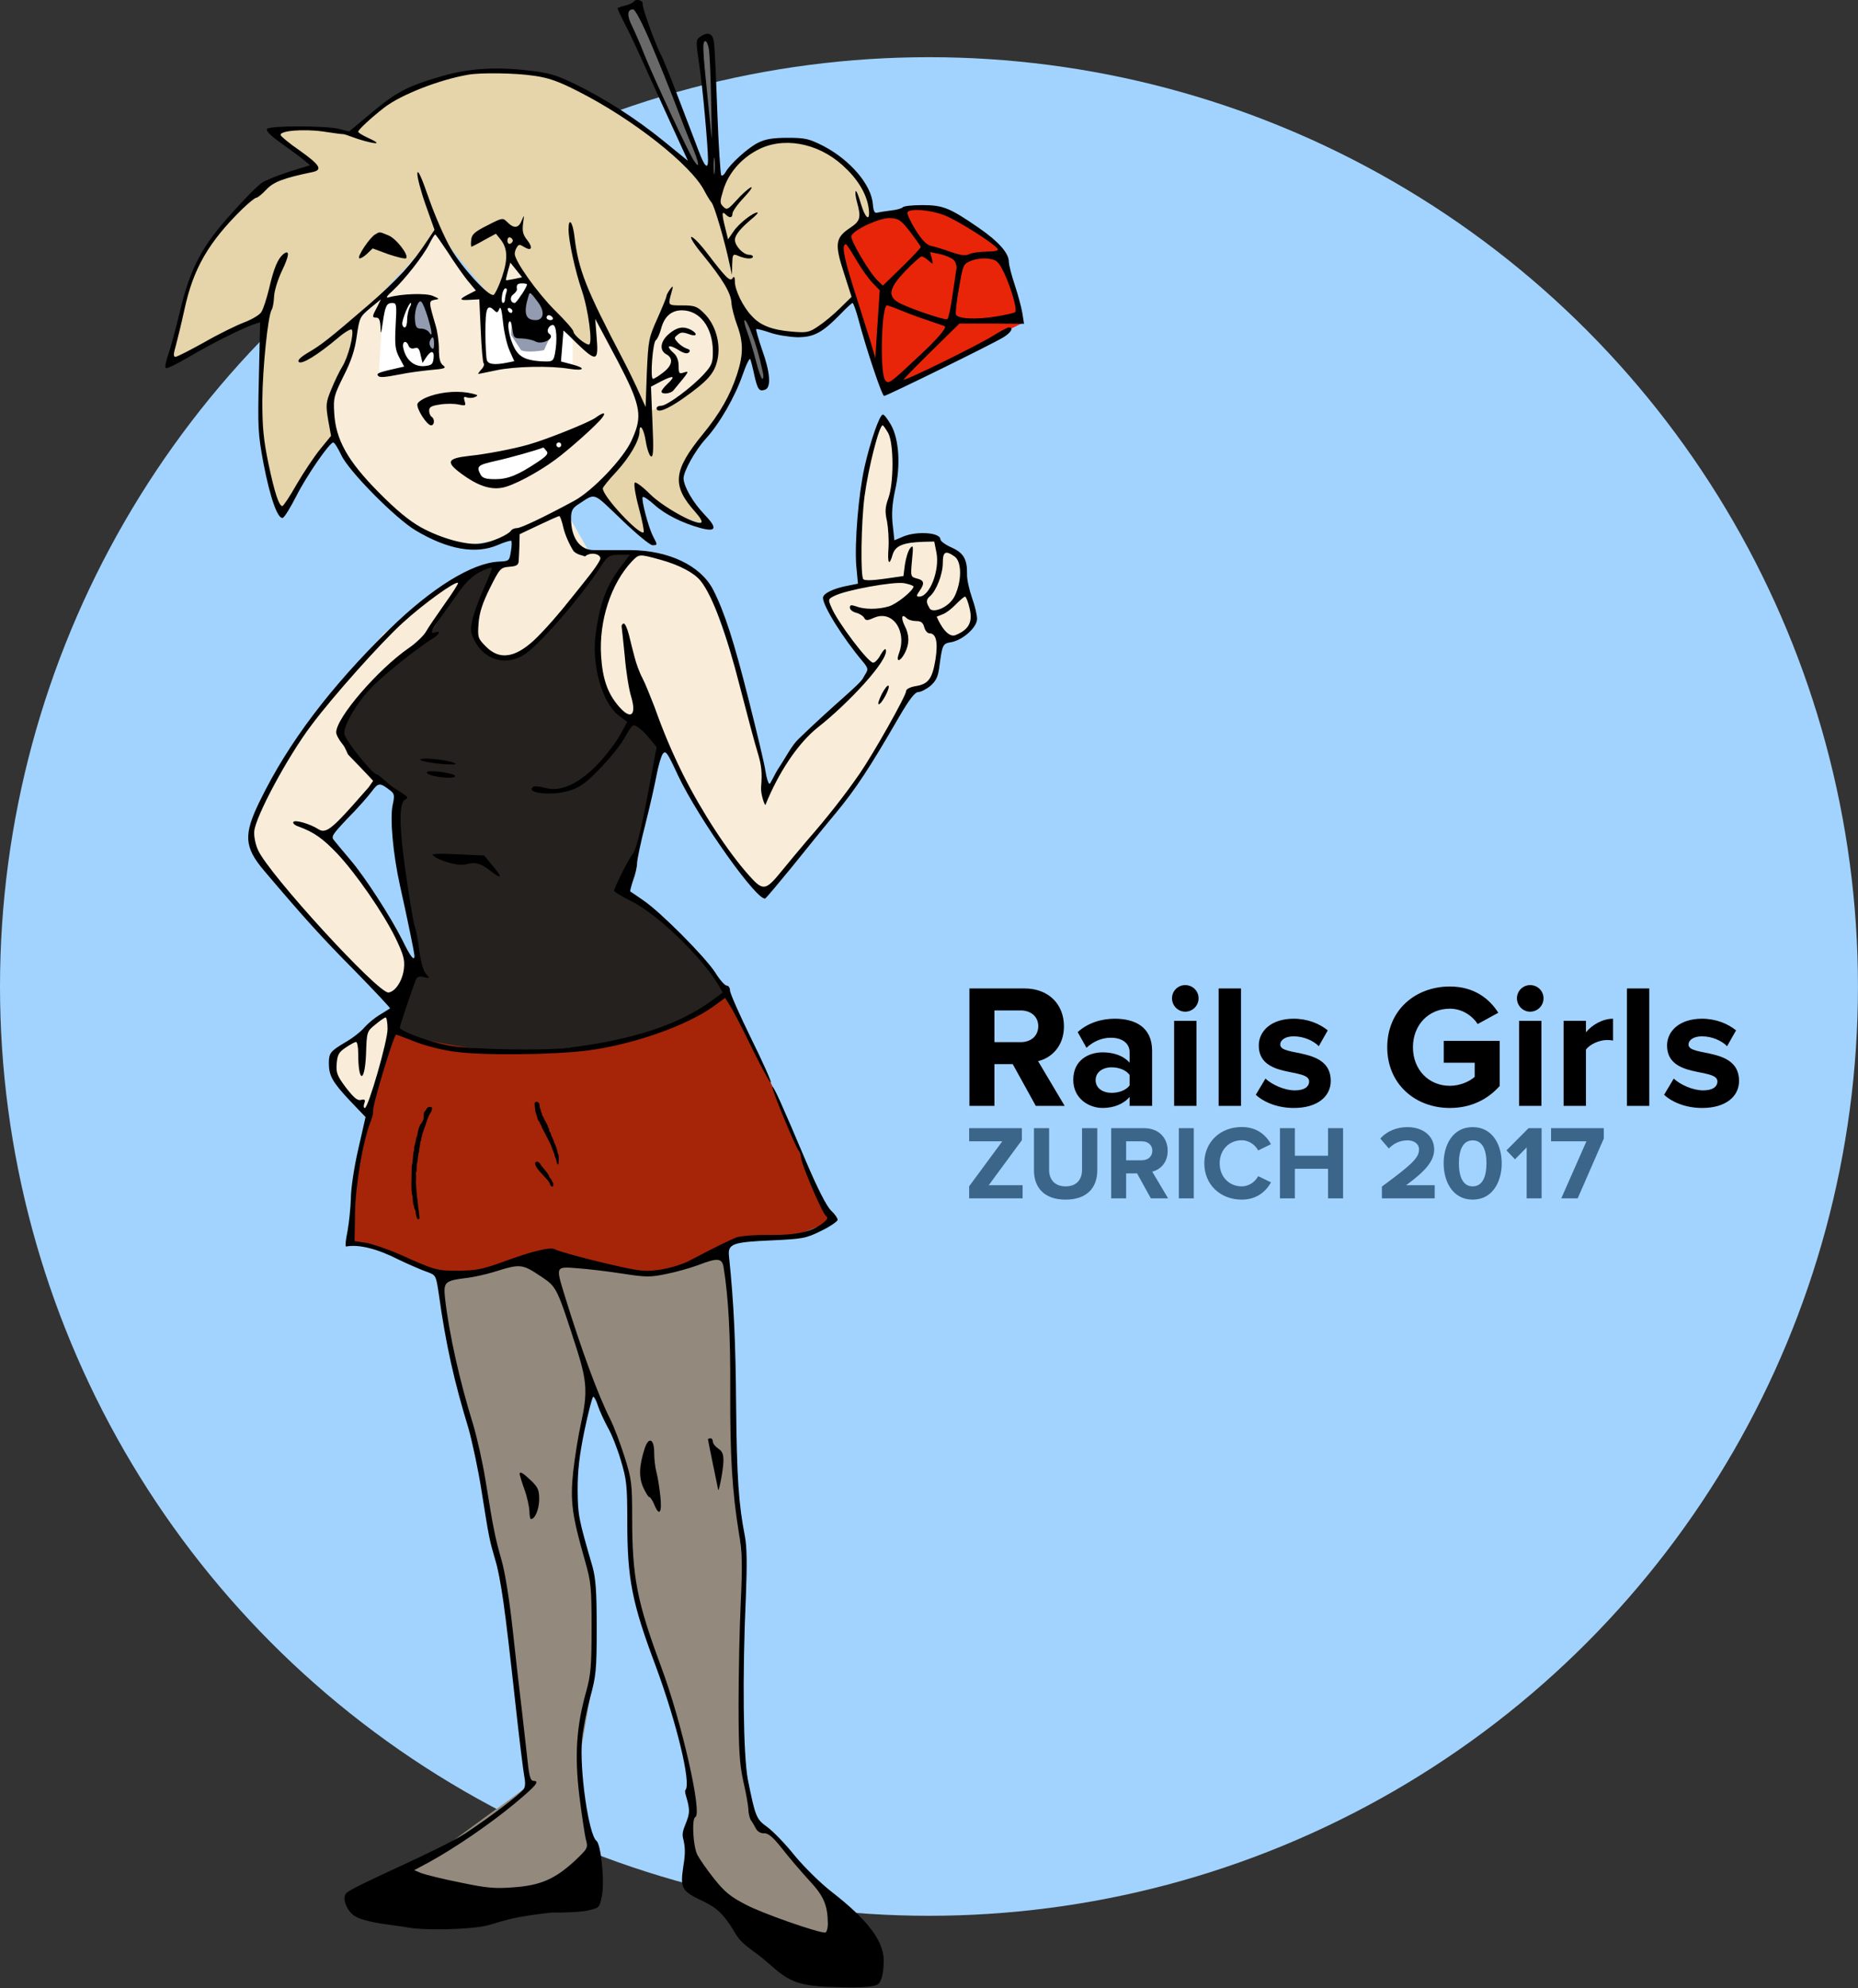 <?xml version="1.0" encoding="UTF-8" standalone="no"?><!DOCTYPE svg PUBLIC "-//W3C//DTD SVG 1.1//EN" "http://www.w3.org/Graphics/SVG/1.1/DTD/svg11.dtd"><svg width="100%" height="100%" viewBox="0 0 2007 2147" version="1.1" xmlns="http://www.w3.org/2000/svg" xmlns:xlink="http://www.w3.org/1999/xlink" xml:space="preserve" style="fill-rule:evenodd;clip-rule:evenodd;stroke-linejoin:round;stroke-miterlimit:1.414;"><rect x="0" y="0" width="2007" height="2147" fill="#333333" stroke="none"/><circle cx="1003.48" cy="1065.23" r="1003.48" style="fill:#a2d3ff;"/><g><g id="Layer9"><path d="M673.225,10.591l71.456,161.516l75.982,243.075l8.208,-7.453l-19.659,-67.645l-30.571,-142.529l-9.995,-155.002l-10.106,-2.469l10.833,144.972l-10.663,-8.668l-68.319,-168.489l-17.166,2.692Z" style="fill:#696969;"/></g><g id="Layer5"><path d="M358.345,474.573l-26.425,34.953l-27.433,44.419l-14.161,-30.717l-6.525,-46.974l-2.232,-61.095l1.196,-73.866l-97.342,50.317l14.502,-68.343l12.178,-35.281l16.171,-25.63l14.262,-19.493l36.605,-36.262l21.277,-13.399l38.709,-11.857l-46.027,-39.208l13.657,-2.782l33.469,-0.68l40.359,5.661l20.588,-20.763l33.227,-21.788l37.841,-15.464l29.484,-7.337l37.305,-2.181l39.542,2.819l35.943,11.128l63.81,36.024l51.312,39.56l40.578,40.038l27.605,-31.159l29.249,-21.351l29.142,-1.339l26.699,3.85l28.049,17.061l21.484,27.081l7.367,19.938l3.039,14.762l-21.292,87.858l-23.984,22.872l-20.74,13.212l-31.398,-0.289l-33.399,-12.229l-13.075,-16.976l5.481,36.744l-0.898,25.988l-19.977,47.091l-25.099,34.69l-17.081,24.444l-5.623,22.021l10.124,19.836l17.948,25.839l-32.19,-8.644l-32.989,-22.451l-7.818,-4.308l10.105,47.448l-12.401,-4.47l-42.128,-43.407l43.728,-67.179l4.713,-14.329l-15.232,-41.208l-27.295,-52.921l-16.049,-31.408l4.714,53.768l-21.666,-14.209l-67.762,-83.714l-16.28,47.295l-61.068,-73.919l-6.372,-2.306l-4.732,11.634l-78.846,84.726l-2.024,20.63l-15.051,38.769l-11.226,32.026l2.378,36.434Z" style="fill:#e6d5aa;"/></g><g id="Layer1"><path d="M384.886,346.908l-2.341,20.526l-7.77,24.934l-12.466,25.295l-5.871,18.126l3.21,21.604l5.865,21.181l14.979,24.054l21.302,25.037l29.463,27.987l45.406,27.061l23.535,6.378l48.277,-7.372l32.077,-16.483l41.749,-23.076l29.723,-21.738l32.732,-42.273l8.541,-27.496c1.051,-4.78 25.379,-12.743 29.656,-14.864c14.006,-6.946 44.074,-30.909 48.428,-42.58c3.736,-10.019 2.304,-37.509 -8.861,-46.301c-11.473,-9.036 -10.773,-12.192 -29.813,-12.192l-13.257,0l-15.362,32.718l-5.946,78.965l-36.039,-73.349l-21.25,-38.334l0.521,40.689l-9.782,-1.884l-20.923,-22.228l-57.403,-68.912l-3.232,-4.267l-13.337,47.159l-31.092,-27.071l-32.63,-48.043l-5.935,5.492l-56.282,66.17l-25.872,25.087Z" style="fill:#f9edda;"/><path d="M473.587,1362.14l17.269,113.283l33.962,147.445l28.489,157.396l7.909,84.493l10.491,62.708l-130.391,95.589c41.787,17.218 102.967,23.557 177.415,22.453l20.319,-49.985l-14.978,-85.625l16.807,-96.656l-0.693,-94.906l-18.604,-86.322c-2.178,-44.188 3.013,-87.987 18.017,-131.27l24.977,47.773l15.735,56.67l-1.04,50.141l7.913,73.973l36.656,106.189l20.01,80.772l1.533,51.773l4.083,42.693c24.251,41.877 74.947,71.474 149.299,90.087l2.159,-37.817c-22.021,-30.358 -48.578,-62.248 -85.112,-97.505c-20.595,-82.791 -19.762,-164.051 -11.55,-247.157l-6.532,-74.795c-3.652,-69.384 -2.574,-147.048 -6.737,-217.016c-1.571,-26.402 -7.964,-44.629 -9.699,-71.219l-307.707,6.835Z" style="fill:#f9edda;"/><path d="M473.587,1362.14l17.269,113.283l33.962,147.445l28.489,157.396l7.909,84.493l10.491,62.708l-130.391,95.589c41.787,17.218 102.967,23.557 177.415,22.453l20.319,-49.985l-14.978,-85.625l16.807,-96.656l-0.693,-94.906l-18.604,-86.322c-2.178,-44.188 3.013,-87.987 18.017,-131.27l24.977,47.773l15.735,56.67l-1.04,50.141l7.913,73.973l36.656,106.189l20.01,80.772l1.533,51.773l4.083,42.693c24.251,41.877 74.947,71.474 149.299,90.087l2.159,-37.817c-22.021,-30.358 -48.578,-62.248 -85.112,-97.505c-20.595,-82.791 -19.762,-164.051 -11.55,-247.157l-6.532,-74.795c-3.652,-69.384 -2.574,-147.048 -6.737,-217.016c-1.571,-26.402 -7.964,-44.629 -9.699,-71.219l-307.707,6.835Z" style="fill:#504941;fill-opacity:0.602;"/><path d="M557.406,577.662l-0.415,27.893l-69.553,23.703l-72.897,54.815l-86.133,102.292l-57.626,104.71c0.912,19.42 8.766,35.999 20.407,51.029c30.485,37.692 69.091,82.503 108.22,117.216l25.376,31.417l-63.616,45.062c-2.721,34.522 13.313,51.945 34.917,64.288l55.511,-152.18c-27.678,-49.319 -59.207,-97.425 -95.641,-143.987l51.403,-63.844l311.689,-42.152l36.677,76.853c17.985,31.123 39.285,60.986 66.663,88.536c69.822,-64.511 122.488,-138.928 164.49,-218.265l20.844,-11.647l10.45,-40.411l27.212,-12.251l6.437,-21.987l-17.9,-59.756l-33.31,-20.635l-38.346,10.73l0,-46.655l6.363,-32.075c-3.249,-49.261 2.638,-36.49 -15.549,-58.309c-20.854,59.182 -27.562,118.238 -24.232,177.206c-13.723,4.242 -26.704,9.423 -36.107,19.125c11.935,27.102 29.117,51.579 50.017,74.196c-22.255,28.303 -51.619,49.815 -74.341,75.345c-15.58,17.506 -28.378,42.718 -40.257,60.599c-12.529,-74.767 -37.03,-154.685 -65.679,-229.639c-26.709,-29.225 -71.236,-36.835 -125.767,-32.311l-26.449,-46.546l-52.858,27.635Z" style="fill:#f9edda;"/></g><g id="Layer7"><path d="M520.236,612.326l-24.223,19.83l-37.224,61.937c-38.298,21.01 -66.551,54.783 -91.245,93.079c9.19,22.804 31.25,45.495 63.911,71.074c-1.673,58.257 8.043,124.574 19.518,186.6l-24.128,67.757c20.238,9.318 43.231,16.539 72.741,18.799c49.345,6.88 99.129,3.794 149.13,-4.203c49.695,-7.98 94.926,-24.196 134.216,-51.379c-9.727,-24.21 -30.409,-49.098 -59.022,-74.475l-51.055,-42.114c18.562,-49.735 32.06,-100.174 39.51,-151.454c-7.605,-14.727 -20.961,-26.067 -40.067,-34.018c-16.755,-16.084 -25.529,-36.67 -25.383,-62.289c-1.31,-35.677 8.696,-67.467 25.94,-99.144l13.614,-13.33l-31.827,0l-70.958,88.558c-10.582,13.579 -25.255,20.661 -44.215,20.934c-14.081,-3.69 -22.197,-12.036 -25.07,-24.474c0.266,-25.983 9.218,-50.24 24.112,-73.316l-18.275,1.628Z" style="fill:#25211e;"/></g><g id="Layer8"><path d="M424.445,1113.89l-25.745,89.719l-18.206,98.02l-2.578,39.547l25.284,5l41.593,17.606l37.191,14.222l93.254,-14.222l29.504,-7.388l75.204,17.129l27.742,0.568l63.288,-18.993l28.164,-16.983l58.039,-3.127l42.259,-16.602l-6.842,-10.277l-52.571,-123.832l-55.015,-111.145l-26.395,16.54c-101.77,52.537 -213.531,58.896 -334.17,24.218Z" style="fill:#a62509;"/></g><g id="Layer6"><path d="M933.947,238.846l-26.855,25.361l48.544,157.899l149.033,-73.371l-19.949,-72.162l-11.278,-17.403l-55.242,-32.552l-35.022,-1.586l-49.231,13.814Z" style="fill:#e92509;"/></g><g id="Layer2"><path d="M413.968,327.582l-4.673,75.229l31.538,-4.097l15.905,0l15.217,-3.45l-0.57,-31.086l-3.864,-16.401l-7.822,-21.793l-8.71,-5.79l-37.021,7.388Z" style="fill:#fff;"/><path d="M441.713,325.171l-9.471,16.147l-1.333,27.164l9.415,27.26l20.685,1.593l10.178,-2.383l0.855,-21.932l-2.424,-16.118l-11.066,-33.333l-16.839,1.602Z" style="fill:#929baf;"/><path d="M446.969,370.387l-16.06,-3.649c0.756,15.112 6.765,26.868 25.332,30.597c6.774,-0.843 12.519,-2.781 15.801,-7.334l-3.496,-10.911l-21.577,-8.703Z" style="fill:#fff;"/><path d="M434.8,326.062l-3.891,18.489l9.257,18.471l5.244,-10.746l2.463,-28.707l-13.073,2.493Z" style="fill:#fff;"/></g><g id="Layer3"><path d="M541.147,311.907l-20.808,15.675l6.651,70.116l33.887,-8.593l57.673,4.104l0,-31.707l-22.657,-24.312l-18.672,-21.645l-10.357,-14.068l-25.717,10.43Z" style="fill:#fff;"/><path d="M562.843,318.355l-9.471,16.146l-1.333,27.165l10.804,16.478c6.923,3.337 24.778,0 24.778,0l5.551,-11.941l-2.424,-16.118l-11.066,-33.333l-16.839,1.603Z" style="fill:#929baf;"/></g><g id="Layer4"><path d="M500.904,500.937l126.247,-37.459l-51.42,44.581l-35.874,15.042l-29.055,-9.145l-9.898,-13.019Z" style="fill:#fff;"/></g><g><path d="M684.442,1.92c-1.057,1.321 -5.285,3.171 -9.512,4.228c-4.492,1.056 -7.927,2.377 -7.927,2.906c0,0.528 4.228,9.776 9.776,20.345c5.285,10.304 14.532,30.385 20.609,44.124c6.342,13.74 19.024,42.011 28.536,62.62l17.174,37.519l-25.629,-20.873c-30.121,-24.573 -63.941,-46.238 -96.968,-62.356c-20.874,-10.04 -28.007,-11.89 -51.523,-14.532c-35.669,-3.963 -64.205,-1.849 -93.533,6.87c-35.405,10.304 -47.824,16.91 -74.246,39.104l-24.043,20.081l-11.626,-2.907c-15.061,-3.434 -73.453,-3.434 -76.888,0c-1.849,1.85 2.907,6.87 15.061,15.589c9.776,6.87 20.873,15.061 24.572,18.231l6.606,5.549l-22.195,6.87c-12.154,3.963 -25.629,9.247 -29.856,12.154c-4.228,2.642 -18.76,17.438 -32.235,32.499c-32.499,35.669 -45.181,59.713 -56.279,106.48c-4.491,19.023 -10.304,39.897 -12.682,46.766c-2.378,6.87 -3.699,13.475 -2.642,14.268c1.057,1.057 12.154,-4.492 24.836,-11.89c23.516,-14.003 60.506,-32.499 71.339,-35.669l5.813,-1.85l-1.321,58.921c-1.321,55.222 -1.057,61.034 5.02,93.798c7.134,36.726 15.325,60.241 20.873,58.392c1.85,-0.793 8.191,-11.097 14.532,-23.516c11.362,-22.458 35.934,-57.863 39.897,-57.863c1.321,0 5.02,6.077 8.72,13.739c7.926,17.174 58.392,68.168 80.058,81.115c34.877,20.873 64.997,26.158 89.041,15.853c7.134,-3.171 13.74,-5.02 14.532,-4.492c0.529,0.793 0.529,6.077 -0.528,11.626c-1.585,10.04 -1.85,10.304 -12.947,10.833c-28.8,1.321 -72.396,28.271 -117.841,72.66c-64.205,62.884 -109.387,122.597 -140.036,185.217c-18.231,36.991 -17.438,50.202 4.492,76.095c42.803,50.466 62.355,72.132 97.232,107.273c21.666,22.194 39.104,40.689 38.576,41.218c-0.793,0.528 -5.813,3.699 -11.097,6.87c-5.285,3.17 -12.683,9.247 -16.382,13.475c-3.435,4.227 -12.682,11.625 -20.609,16.117c-16.381,9.776 -17.967,11.626 -17.967,22.723c0,13.475 3.964,20.345 22.195,39.897l17.438,18.231l-7.926,34.877c-4.492,19.288 -7.927,42.803 -7.927,52.579c-0.264,9.776 -1.849,25.894 -3.699,36.198c-2.114,10.04 -2.378,15.092 -1.585,16.149c13.647,-2.647 33.651,2.307 56.542,13.972c11.626,5.549 25.63,11.626 31.178,13.475c9.512,3.435 9.512,3.699 12.683,24.837c7.398,53.108 16.381,93.269 31.97,144.263c3.963,13.739 10.569,44.653 14.268,68.697c7.927,49.673 8.191,51.258 14.532,72.924c6.077,19.817 10.569,52.58 21.137,149.019c4.492,41.483 9.248,79.794 10.305,85.079c1.321,6.605 1.057,11.361 -0.793,13.739c-5.548,6.87 -34.877,29.064 -62.355,47.295c-28.272,18.76 -124.12,58.044 -129.467,65.262c-4.912,6.631 2.378,19.894 8.983,24.121c12.418,7.927 43.86,9.963 57.6,12.606c16.646,2.906 48.745,2.504 72.924,0c25.937,-2.687 21.382,-9.408 82.7,-16.118c14.004,0.264 31.178,-0.528 38.576,-2.114c12.947,-2.906 12.947,-2.906 15.589,-15.588c3.171,-15.325 -0.792,-55.751 -5.813,-59.714c-8.455,-6.605 -18.495,-76.623 -15.588,-109.386c1.056,-11.097 5.02,-31.442 8.719,-45.182c6.341,-22.987 7.134,-29.592 7.134,-75.302c0,-39.897 -1.057,-53.372 -4.492,-66.055c-15.325,-52.579 -15.853,-55.75 -16.117,-83.228c0,-20.609 1.849,-36.991 7.398,-63.941c4.227,-20.081 8.455,-36.462 9.512,-36.462c1.056,0 3.434,4.491 5.02,9.776c1.849,5.548 6.605,15.853 10.568,23.251c4.228,7.134 10.569,23.251 14.268,35.934c6.077,20.344 6.87,26.686 6.87,66.054c0,61.563 5.02,87.457 30.649,155.625c22.459,60.77 38.576,126.561 32.235,133.959c-1.85,2.378 2.642,9.776 3.699,20.609c1.057,11.89 -8.983,21.666 -6.341,31.442c2.378,9.247 2.642,16.646 0.264,30.649c-3.435,23.251 -1.85,26.422 19.816,36.727c13.476,6.341 19.553,11.097 28.008,22.458c11.097,15.061 7.398,17.438 27.742,32.235c32.764,23.251 31.707,38.412 89.306,38.676c0,0 35.802,1.814 44.389,-2.387c7.158,-3.501 7.134,-22.814 7.134,-22.814c1.849,-22.194 -15.325,-45.974 -56.279,-77.68c-11.625,-8.984 -29.328,-26.422 -39.632,-38.84c-10.041,-12.683 -23.516,-26.422 -29.593,-30.914c-12.154,-8.719 -12.947,-10.833 -21.137,-51.258c-5.02,-26.951 -6.077,-112.029 -2.114,-198.693c1.321,-34.084 1.057,-52.843 -1.057,-63.941c-6.87,-35.141 -8.719,-63.412 -9.512,-140.3c-0.528,-68.696 -2.378,-110.971 -7.662,-161.966c-1.585,-13.739 3.435,-15.588 45.974,-17.438c33.82,-1.585 36.99,-2.114 53.636,-10.305c9.776,-4.755 17.703,-10.304 17.703,-11.889c0,-1.85 -3.171,-6.342 -7.134,-10.041c-4.756,-4.491 -14.532,-23.779 -26.95,-52.843c-25.894,-61.299 -35.141,-81.908 -36.462,-80.587c-1.322,1.321 25.1,65.262 28.535,68.961c1.321,1.321 2.378,4.492 2.378,6.87c0,6.605 23.251,61.298 27.215,63.676c2.378,1.586 1.321,3.699 -3.435,7.398c-12.154,9.512 -28.536,13.211 -58.128,12.947c-15.589,-0.264 -31.178,1.057 -35.406,2.642c-6.605,2.643 -21.137,9.512 -51.786,25.63c-6.606,3.434 -19.817,7.398 -29.593,8.983c-15.325,2.378 -21.666,1.85 -42.275,-2.642c-31.706,-6.87 -68.697,-16.91 -72.66,-19.288c-4.492,-2.642 -25.101,2.378 -55.222,13.475c-22.458,8.191 -29.328,9.512 -48.616,9.776c-23.515,0 -24.836,-0.264 -64.205,-17.967c-12.947,-5.548 -29.064,-11.097 -35.669,-12.154l-12.419,-1.849l0.529,-30.121c0.264,-29.857 8.983,-79.794 16.91,-99.082c1.849,-4.492 2.906,-9.512 2.642,-11.362c-1.057,-5.548 22.459,-82.436 24.836,-82.436c0.529,0 9.512,3.435 20.345,7.663c10.569,4.227 30.121,9.247 43.068,10.833c31.178,4.227 105.159,3.434 143.735,-1.322c49.144,-6.605 105.951,-26.421 135.544,-47.559l12.682,-9.248l5.285,8.455c3.17,4.756 14.003,25.63 24.044,46.503c10.304,20.873 19.288,37.255 20.08,36.462c0.793,-0.793 -8.719,-22.194 -21.401,-47.823c-12.419,-25.365 -22.723,-48.617 -22.723,-51.523c0,-2.906 -1.586,-5.284 -3.435,-5.284c-2.114,0 -7.662,-6.342 -12.418,-14.004c-10.833,-16.91 -59.714,-66.055 -77.945,-78.209c-7.134,-5.02 -13.475,-9.247 -14.003,-9.512c-0.265,-0.528 1.056,-5.812 3.17,-12.154c2.378,-6.341 4.228,-14.532 4.228,-18.231c0,-3.699 3.963,-22.722 8.983,-42.275c5.02,-19.552 10.305,-43.596 12.154,-53.372c1.85,-9.776 4.756,-19.816 6.606,-22.458c3.17,-4.228 5.02,-1.586 16.381,22.987c22.459,47.559 87.192,138.45 94.59,132.902c1.586,-1.322 14.268,-16.382 28.536,-33.82c14.004,-17.439 35.405,-43.861 47.559,-58.393c21.666,-26.157 36.727,-49.144 68.169,-103.573c11.097,-19.024 17.174,-26.951 20.873,-26.951c2.642,0 8.455,-2.906 12.947,-6.605c6.077,-5.284 8.19,-9.776 9.512,-19.288c3.434,-25.893 3.699,-26.422 13.475,-28.007c12.682,-2.642 27.478,-16.118 27.478,-25.101c0,-4.227 -2.378,-14.268 -5.548,-22.987c-2.907,-8.455 -5.549,-20.081 -5.285,-25.365c0.265,-15.853 -3.699,-22.987 -16.91,-28.8c-6.605,-2.906 -11.889,-6.869 -11.889,-8.719c0,-7.398 -25.365,-9.248 -40.426,-2.906l-9.247,3.963l-1.85,-16.91c-1.321,-11.89 -0.528,-22.723 2.642,-37.255c6.077,-26.95 4.228,-54.957 -4.492,-70.546c-3.434,-5.813 -7.133,-11.097 -8.719,-11.097c-3.435,-0.265 -13.475,28.535 -19.816,56.542c-6.606,29.593 -10.833,81.908 -8.984,106.48l1.85,19.553l-10.305,2.113c-15.853,2.907 -27.478,8.455 -27.478,13.211c0,8.984 21.666,43.596 43.332,69.225c7.662,8.984 4.227,9.248 0,17.439c-4.228,7.662 -28.536,25.893 -69.49,65.526c-7.662,7.134 -14.567,21.006 -20.645,29.989c-6.077,8.984 -10.004,19.42 -11.061,18.627c-1.321,-0.528 -3.171,-6.605 -4.228,-13.475c-0.792,-6.605 -9.247,-42.011 -18.495,-78.473c-15.589,-61.827 -25.893,-93.797 -38.047,-117.577c-13.475,-26.158 -48.088,-42.539 -89.306,-42.803c-8.984,0 -34.084,0 -39.633,0c-15.06,0 -24.572,-13.211 -24.572,-34.349c0,-7.662 1.585,-10.833 6.605,-14.268c20.873,-13.475 15.589,-15.06 47.824,15.589c15.853,15.325 30.913,27.743 33.555,27.743c5.549,0 5.549,-0.264 0.793,-9.247c-5.284,-10.041 -13.211,-40.69 -11.361,-42.804c1.057,-0.792 6.605,2.907 12.682,8.455c11.362,10.305 30.385,19.817 49.938,25.101c17.174,4.492 18.231,0 3.963,-14.796c-12.418,-12.947 -22.195,-30.121 -22.459,-38.84c0,-7.663 12.683,-30.385 23.516,-42.275c15.324,-16.646 31.97,-45.71 40.161,-69.226c3.963,-11.625 7.926,-19.288 8.455,-17.174c0.793,2.114 2.906,10.305 4.492,17.967c3.434,15.061 5.284,17.174 11.625,14.796c6.606,-2.378 5.285,-19.023 -3.435,-43.067c-3.963,-11.626 -6.869,-21.666 -6.341,-22.195c0.529,-0.528 7.134,1.057 14.796,3.699c7.398,2.643 20.874,4.756 29.857,5.021c17.967,0 26.95,-5.021 47.295,-25.894c5.813,-6.077 11.362,-11.097 12.154,-11.097c0.793,0 3.699,7.927 6.341,17.703c7.927,30.385 25.365,82.7 27.743,82.7c2.643,0 118.106,-56.543 128.939,-63.412c8.191,-5.021 11.361,-10.569 5.813,-10.569c-1.586,0 -8.984,3.963 -16.646,8.719c-15.325,9.776 -96.968,49.937 -96.968,47.559c0,-0.792 13.475,-14.532 30.121,-30.913l30.121,-29.593l34.877,0l34.876,0.265l-1.849,-11.626c-1.057,-6.341 -4.756,-20.081 -8.191,-30.385c-3.435,-10.305 -6.341,-21.402 -6.341,-24.837c0,-9.512 -11.362,-22.194 -32.499,-36.726c-31.442,-21.666 -38.576,-24.572 -61.035,-24.572c-10.833,0 -20.344,1.056 -21.137,2.378c-0.793,1.056 -6.605,2.906 -12.683,3.434c-6.341,0.793 -12.946,1.85 -15.06,2.378c-2.642,0.793 -3.963,-1.849 -4.492,-8.983c-1.585,-21.138 -24.308,-47.824 -53.636,-63.148c-15.325,-7.663 -19.288,-8.72 -38.312,-8.72c-15.853,0 -24.044,1.322 -31.97,5.285c-10.833,5.284 -30.385,22.987 -35.141,31.706c-1.586,2.906 -3.699,4.492 -4.756,3.435c-0.793,-1.057 -2.907,-31.971 -4.228,-68.697c-1.321,-36.726 -2.906,-70.81 -3.699,-75.566c-1.321,-9.248 -6.869,-11.098 -15.06,-5.021c-4.492,2.907 -4.492,5.021 -0.793,29.593c3.699,24.044 9.512,88.777 9.512,103.574c0,10.304 -3.699,6.869 -9.776,-9.248c-3.171,-8.191 -12.683,-33.556 -21.402,-56.014c-8.455,-22.459 -17.438,-44.918 -20.08,-49.409c-6.342,-12.683 -20.081,-50.73 -19.288,-54.165c0.792,-3.963 -7.663,-6.077 -9.776,-2.378Zm19.552,47.031c9.247,21.666 20.873,50.994 26.422,65.526c5.548,14.532 12.946,33.82 16.91,42.803c7.926,18.76 8.983,26.158 2.642,16.91c-5.549,-7.662 -43.86,-90.098 -54.165,-115.727c-3.963,-10.569 -10.04,-24.044 -12.947,-30.121c-5.812,-11.362 -5.548,-18.231 1.057,-18.231c2.114,0 10.04,14.796 20.081,38.84Zm61.563,3.171c1.057,4.227 2.113,30.649 2.642,58.92c0.793,28.007 0.793,44.389 0.264,36.462c-0.793,-7.926 -2.906,-30.913 -5.02,-51.258c-4.492,-42.275 -4.756,-51.787 -1.585,-51.787c1.321,0 2.906,3.435 3.699,7.663Zm-189.445,29.592c15.853,2.114 26.686,5.813 48.352,16.91c58.657,29.592 122.597,79.794 136.601,107.801c2.378,4.492 5.813,10.305 7.662,12.418c3.171,3.964 14.268,42.011 19.288,66.055l2.642,11.89l0.265,-11.626c0.264,-9.776 0.792,-11.097 5.02,-9.512c8.191,3.699 15.853,4.492 17.174,2.114c0.793,-1.321 -1.057,-2.642 -4.227,-2.642c-6.606,-0.529 -15.061,-9.776 -15.061,-16.382c0.264,-5.02 5.813,-11.889 17.967,-22.194c5.02,-3.963 7.662,-7.134 6.341,-7.134c-4.756,0 -20.345,12.154 -25.893,20.609l-5.813,8.455l-2.906,-11.89c-3.964,-15.589 -3.964,-19.288 0.264,-15.06c4.227,4.227 7.398,3.963 7.398,-0.793c0,-2.378 5.548,-10.304 12.682,-17.702c6.87,-7.399 10.041,-12.154 6.87,-10.569c-2.906,1.585 -10.04,7.926 -15.325,14.003c-9.247,10.041 -10.304,10.569 -14.267,6.606c-3.699,-3.699 -3.699,-5.284 0.264,-18.231c5.548,-17.703 18.495,-33.028 36.198,-42.539c27.478,-15.061 65.262,-8.455 92.476,16.117c15.853,14.268 25.365,29.592 28.007,44.917c2.643,16.646 -2.906,14.268 -8.19,-3.435c-2.378,-8.191 -4.756,-14.268 -5.549,-13.475c-0.793,0.793 -0.264,5.813 1.321,11.626c4.756,16.91 3.699,20.609 -7.398,28.007c-15.853,10.569 -16.91,17.174 -6.87,48.088l8.455,26.422l-12.418,12.154c-6.87,6.869 -17.438,15.588 -23.515,19.552c-10.041,6.869 -12.419,7.134 -28.8,5.813c-21.138,-1.85 -33.82,-6.606 -43.068,-16.91c-9.512,-9.777 -18.231,-28.008 -18.231,-36.991c0,-5.02 -0.793,-6.341 -2.378,-3.963c-2.642,4.491 -7.134,0 -27.479,-26.686c-7.398,-9.776 -15.06,-17.703 -17.174,-17.703c-1.849,0 3.435,8.719 12.154,19.024c21.93,26.95 30.65,41.482 31.178,52.315c0.264,5.02 3.171,15.853 6.077,23.78c6.87,18.495 6.87,31.97 0,53.108c-7.398,22.722 -18.495,42.275 -36.726,64.469c-32.499,39.633 -34.084,55.75 -8.455,84.286c5.813,6.605 8.19,10.833 6.077,11.625c-6.606,2.114 -41.483,-17.438 -54.958,-30.913c-7.662,-7.663 -15.06,-13.211 -16.381,-12.419c-1.321,1.057 0.264,12.154 4.227,26.951c3.699,13.739 6.077,25.893 5.285,26.686c-4.228,3.963 -44.125,-38.576 -44.125,-47.295c0,-1.322 6.606,-9.512 14.796,-18.231c14.268,-15.589 24.573,-33.292 24.837,-42.804c0,-10.569 4.756,-3.435 6.87,10.569c1.321,8.191 3.963,15.325 5.548,15.853c2.642,1.057 2.907,-7.398 1.585,-36.991l-1.585,-38.311l11.097,-5.813c13.475,-6.87 15.853,-5.813 6.87,2.642c-3.699,3.435 -6.605,7.134 -6.605,8.455c0,3.435 10.04,2.378 12.946,-1.321c17.439,-20.873 17.439,-21.138 11.362,-19.288c-5.285,1.85 -5.813,1.057 -5.813,-7.134c0,-5.548 -1.85,-10.833 -5.285,-13.739c-8.719,-7.663 -6.077,-10.041 4.228,-3.964c6.341,4.228 10.304,5.021 12.154,3.171c1.85,-1.849 1.057,-3.171 -2.642,-4.227c-2.907,-1.057 -7.134,-3.964 -9.512,-6.606c-3.963,-4.492 -3.963,-5.02 0,-8.191c3.171,-2.906 5.813,-2.906 11.89,-0.792c8.455,3.435 10.569,0 2.642,-4.492c-8.191,-4.227 -15.06,-3.171 -23.78,4.227c-9.512,7.927 -10.833,17.967 -2.906,22.195c7.926,4.227 6.341,12.154 -3.435,19.552c-5.02,3.963 -9.776,6.87 -11.097,6.87c-3.171,0 -0.264,-39.633 3.171,-41.747c1.585,-1.057 4.227,-6.87 5.812,-12.947c3.435,-12.682 11.098,-19.287 22.195,-19.287c19.552,0 33.291,18.231 33.555,44.124c0,12.418 -1.056,15.325 -9.511,24.572c-12.947,14.268 -39.897,34.349 -46.239,34.349c-2.642,0 -5.02,1.057 -5.02,2.642c0,5.813 10.833,1.849 28.272,-10.305c26.95,-19.023 34.348,-27.214 37.519,-42.275c3.699,-17.438 -2.114,-37.519 -14.268,-49.673c-7.663,-7.662 -10.305,-8.719 -23.516,-8.719c-16.117,0 -15.853,0.264 -12.154,-13.211c2.378,-8.455 2.114,-8.719 -1.321,-4.227c-2.114,2.906 -3.963,6.341 -3.963,7.662c0,1.321 -4.492,12.154 -9.776,24.044c-9.248,20.609 -9.776,22.987 -11.362,58.392l-1.321,36.991l-6.605,-14.532c-3.435,-7.927 -11.362,-24.308 -17.703,-36.462c-40.425,-77.152 -48.352,-97.233 -52.579,-133.431c-1.85,-15.589 -6.341,-20.873 -6.341,-7.398c0,12.418 7.133,44.917 14.267,65.791c7.134,20.873 12.154,58.656 7.663,58.656c-4.228,0 -16.646,-10.569 -16.646,-14.003c0,-1.85 -8.984,-12.155 -20.081,-22.987c-19.023,-19.024 -43.332,-53.108 -43.332,-61.035c0,-2.114 1.057,-5.284 2.378,-7.134c1.85,-3.17 3.171,-3.17 7.663,-0.264c8.191,5.02 10.04,1.057 3.435,-7.398c-4.492,-5.549 -5.549,-9.512 -4.492,-17.967c1.321,-9.512 1.321,-9.776 -1.321,-3.435c-3.435,8.719 -8.455,9.248 -15.589,2.114c-5.02,-5.02 -5.284,-5.02 -21.666,3.435c-13.739,6.869 -16.91,9.776 -17.438,15.589c-0.529,4.227 -0.265,7.398 0.264,7.398c0.528,0 6.869,-3.171 13.739,-7.134l12.683,-6.87l4.756,5.813c7.926,9.776 8.455,21.137 1.849,40.954c-3.435,10.04 -7.662,18.759 -9.248,19.288c-5.284,1.849 -33.555,-28.8 -45.974,-49.938c-6.605,-11.097 -17.174,-35.405 -23.779,-54.164c-7.663,-22.195 -11.89,-31.707 -12.419,-27.479c-0.528,3.435 3.435,18.759 8.72,33.82l9.776,27.479l-7.398,11.097c-16.646,25.365 -32.763,43.067 -63.941,70.018c-43.332,37.255 -50.466,42.803 -65.262,51.522c-8.455,5.02 -11.626,8.455 -10.04,10.041c3.17,3.17 20.609,-7.663 42.274,-25.894c7.399,-6.341 14.268,-10.304 15.061,-8.983c2.642,4.227 -3.963,29.856 -10.305,39.897c-3.17,5.02 -8.455,16.117 -11.889,24.572c-5.813,14.004 -6.077,16.646 -3.435,32.763l3.17,17.439l-11.625,14.267c-6.341,7.663 -17.703,24.837 -25.365,37.784c-7.398,13.211 -14.532,23.779 -15.589,23.779c-3.699,0 -8.455,-14.532 -15.061,-45.974c-5.284,-25.629 -6.605,-39.104 -6.605,-67.64c0.264,-35.669 6.077,-91.683 10.04,-98.289c1.321,-1.849 2.378,-8.191 2.642,-14.268c0.265,-6.077 3.964,-18.231 8.455,-27.743c8.191,-16.91 8.72,-23.779 1.322,-17.967c-5.813,5.021 -10.041,15.061 -15.061,36.727c-2.642,10.833 -6.341,22.458 -8.455,25.629c-1.849,3.171 -10.569,8.191 -19.024,11.361c-8.19,3.171 -27.743,12.683 -42.803,21.402c-15.325,8.455 -29.064,15.589 -30.914,15.589c-2.378,0 -2.378,-2.906 0.529,-12.682c1.849,-6.87 6.077,-24.309 9.247,-38.841c9.512,-43.86 25.894,-72.131 62.092,-107.801c7.134,-6.869 14.003,-12.418 15.325,-12.418c1.585,0 6.341,-3.963 10.832,-8.719c7.927,-8.455 18.232,-12.418 49.938,-19.024c11.361,-2.378 8.191,-7.662 -13.74,-23.251c-10.833,-7.398 -20.08,-15.061 -20.609,-16.646c-1.585,-4.756 24.573,-6.87 45.446,-3.963c10.304,1.585 20.081,2.906 22.194,2.906c2.378,0 12.154,4.492 23.252,7.398c15.588,4.228 16.909,2.643 3.434,-3.435c-5.812,-2.642 -10.568,-5.548 -10.568,-6.605c0,-2.114 14.267,-15.325 28.271,-26.158c18.231,-14.003 59.713,-30.121 90.627,-35.405c13.475,-2.378 50.466,-1.849 70.282,1.057Zm195.786,104.631c-0.528,4.227 -1.057,0.792 -1.057,-7.134c0,-7.927 0.529,-11.362 1.057,-7.399c0.528,4.228 0.528,10.569 0,14.533Zm247.837,45.974c13.739,5.02 54.693,30.913 58.128,36.726c1.057,1.585 -3.963,2.642 -11.89,2.642c-7.398,0 -15.853,1.321 -18.759,2.642c-3.964,2.114 -8.984,1.586 -20.345,-2.378c-8.191,-2.906 -17.967,-5.813 -21.666,-6.605c-4.492,-1.057 -9.776,-6.606 -16.646,-17.703c-5.284,-8.719 -9.248,-17.174 -8.191,-18.495c2.643,-4.228 24.308,-2.642 39.369,3.171Zm-36.462,18.231c6.077,7.926 11.097,15.324 11.361,16.117c0,1.057 -9.248,10.833 -20.345,21.666l-20.609,20.08l-5.548,-5.284c-8.72,-8.191 -30.121,-44.389 -28.536,-48.352c2.642,-6.87 30.914,-19.816 42.011,-19.288c9.247,0.529 11.625,2.114 21.666,15.061Zm-499.637,21.666c6.605,10.568 16.381,24.308 21.137,30.385l9.248,11.097l-8.191,4.227c-10.305,5.285 -10.04,6.606 2.114,5.813l9.776,-0.528l1.585,33.555c0.793,18.496 2.114,34.613 3.171,35.67c1.057,0.793 0,3.963 -2.642,6.605c-2.378,2.643 -3.7,4.756 -3.171,4.756c0.528,0 9.512,-1.849 19.552,-3.963c19.816,-4.227 58.128,-5.02 78.737,-1.585c16.382,2.642 18.495,-0.793 2.907,-4.756l-11.89,-3.171l1.321,-16.381c0.792,-8.984 1.321,-16.646 1.321,-16.91c0.264,-0.265 6.87,6.077 14.796,14.003c20.873,20.081 23.251,19.288 21.138,-6.341l-1.586,-20.345l14.797,27.743c28.491,52.943 35.423,69.27 30.16,88.636c-1.277,4.699 -3.272,9.578 -5.852,15.202c-8.72,19.288 -42.275,54.429 -62.092,64.998c-32.763,17.702 -57.335,29.328 -61.563,29.328c-2.642,0 -5.548,1.321 -6.341,2.642c-2.906,4.492 -20.609,12.418 -31.97,14.004c-15.061,2.378 -43.332,-5.285 -65.791,-17.703c-12.682,-7.134 -26.95,-19.024 -45.445,-37.783c-33.292,-33.556 -46.238,-56.807 -47.824,-85.343c-1.057,-16.381 -0.264,-19.023 10.041,-39.897c8.19,-16.117 12.154,-27.743 14.267,-43.067c2.907,-20.081 3.435,-21.138 14.532,-30.385l11.626,-9.512l-4.228,8.455c-5.548,10.304 -5.548,11.361 -0.528,11.361c2.642,0 3.963,2.906 4.227,9.776c0.265,8.984 0.529,8.455 2.378,-3.699c2.643,-18.759 4.228,-21.93 10.305,-21.93c4.756,0 5.02,1.585 3.699,24.308c-1.057,21.138 -0.528,25.893 3.963,34.613l5.285,9.776l-7.134,1.585c-19.817,4.492 -22.723,5.549 -21.402,7.927c1.585,2.642 5.813,2.378 25.101,-1.321c7.398,-1.586 21.402,-3.435 31.706,-4.492c15.589,-1.321 17.703,-2.114 13.739,-5.02c-3.17,-2.378 -4.491,-7.134 -4.491,-17.439c0,-7.926 -1.586,-19.552 -3.699,-26.157c-7.398,-25.101 -7.398,-25.894 -1.057,-27.215c5.813,-0.793 5.548,-1.057 -1.85,-4.227c-7.398,-3.171 -33.82,-2.378 -47.559,1.585c-3.699,1.057 -2.378,-1.321 4.492,-7.398c12.682,-11.89 32.499,-36.991 39.104,-49.937c2.906,-5.813 5.813,-10.569 6.605,-10.569c0.529,0 6.606,8.719 13.476,19.024Zm70.282,-12.419c0,1.321 -1.321,2.907 -2.907,3.435c-1.585,0.529 -2.906,-1.057 -2.906,-3.435c0,-2.378 1.321,-3.963 2.906,-3.435c1.586,0.529 2.907,2.114 2.907,3.435Zm370.698,20.345c5.285,9.248 13.211,20.345 17.703,25.101l7.926,8.191l-2.378,36.726l-2.377,36.462l-5.813,-19.816c-3.435,-10.833 -11.626,-36.727 -18.231,-57.6c-10.305,-32.763 -12.419,-45.445 -7.663,-45.445c0.793,0 5.549,7.398 10.833,16.381Zm106.216,1.321c1.85,2.378 2.906,6.87 2.114,9.776c-0.529,3.171 -2.378,16.118 -4.228,28.8c-1.849,12.683 -4.227,23.78 -5.284,24.572c-2.906,1.586 -45.974,-13.211 -54.165,-18.759c-10.569,-6.87 -8.191,-15.589 8.719,-33.292c8.191,-8.455 16.118,-15.589 17.439,-15.589c1.585,0 5.02,2.114 7.662,4.492c5.02,4.492 5.02,4.228 3.435,-2.378l-1.85,-6.869l11.626,2.377c6.077,1.586 12.947,4.492 14.532,6.87Zm53.901,13.475c7.398,15.589 14.267,39.633 11.889,42.011c-0.792,1.057 -10.832,3.171 -21.93,5.02c-20.609,3.171 -39.368,2.378 -42.01,-2.114c-0.793,-1.321 0.528,-14.267 3.17,-28.535c4.492,-25.894 4.492,-26.158 13.475,-29.857c5.549,-2.114 13.211,-2.906 18.76,-2.114c8.719,1.322 10.569,3.171 16.646,15.589Zm-529.494,6.342c-4.492,0.792 -8.455,1.585 -8.719,1.321c-0.265,-0.265 0.792,-4.756 2.113,-9.776l2.643,-9.248l6.341,7.926l6.341,7.927l-8.719,1.85Zm14.003,5.812c0,3.171 -11.361,20.081 -13.211,20.081c-4.755,0 -5.812,-6.341 -1.585,-9.248c2.378,-1.849 4.228,-4.491 3.963,-5.548c-0.792,-5.02 0.529,-6.342 5.549,-6.342c2.906,0 5.284,0.529 5.284,1.057Zm-22.194,8.455c-0.793,2.378 -1.585,5.813 -1.585,7.927c0,2.114 -1.057,3.699 -2.114,3.699c-1.321,0 -1.85,-3.699 -1.057,-7.927c0.529,-4.491 2.378,-7.926 3.699,-7.926c1.585,0 1.85,1.849 1.057,4.227Zm33.556,10.041c8.191,10.568 7.134,20.08 -2.114,20.08c-11.097,0 -13.211,-7.662 -7.662,-25.893c1.321,-4.756 2.378,-4.228 9.776,5.813Zm-118.634,16.645c4.756,15.589 5.548,22.987 1.585,16.646c-1.321,-2.114 -5.284,-3.963 -8.455,-3.963c-5.02,0 -6.341,-1.585 -6.87,-9.776c-0.792,-10.305 3.964,-22.723 7.134,-19.024c1.321,1.321 4.228,8.455 6.606,16.117Zm-19.553,-10.04c-1.321,2.907 -2.642,8.719 -2.642,13.211c0,4.492 -1.057,8.191 -2.642,8.191c-1.321,0 -2.642,-1.85 -2.642,-3.963c0,-5.285 7.134,-22.459 9.248,-22.459c0.792,0 0.264,2.378 -1.322,5.02Zm108.066,46.503l5.02,11.361l-7.927,1.585c-13.21,2.642 -20.08,1.85 -21.665,-2.642c-0.793,-2.378 -1.586,-15.853 -1.586,-30.385c0,-26.422 1.85,-31.178 10.041,-22.987c2.377,2.378 3.434,1.849 5.02,-2.114c1.321,-3.435 2.642,1.057 3.963,14.268c1.057,10.569 4.227,24.572 7.134,30.914Zm425.127,-42.54c8.191,3.435 21.666,8.191 29.593,10.833c7.926,2.643 14.796,5.021 15.325,5.285c2.378,2.113 -9.512,15.589 -34.085,38.047c-25.1,23.516 -26.95,24.837 -30.385,20.081c-5.813,-7.927 -3.963,-80.587 2.114,-80.587c1.321,0 8.983,2.907 17.438,6.341Zm-421.957,-0.264c-0.264,3.171 -3.963,2.378 -5.02,-1.057c-0.792,-1.585 0.265,-2.642 2.114,-2.113c1.585,0.792 2.906,2.113 2.906,3.17Zm43.332,7.134c0.793,1.321 -0.264,2.642 -2.378,2.642c-2.378,0 -4.227,-1.321 -4.227,-2.642c0,-1.585 1.057,-2.642 2.378,-2.642c1.585,0 3.435,1.057 4.227,2.642Zm-33.027,22.459c5.02,0.264 11.361,1.585 14.268,3.17c7.662,4.228 22.458,-3.699 14.796,-8.455c-3.435,-2.113 -0.264,-9.247 4.228,-9.247c3.963,0 5.02,16.381 2.113,31.442c-1.585,7.398 -2.642,8.19 -11.361,7.926c-16.382,-0.528 -24.572,-3.435 -29.857,-10.569c-6.077,-7.926 -11.097,-27.742 -8.191,-32.234c1.322,-1.85 2.643,1.057 3.435,7.398c1.321,10.04 1.85,10.569 10.569,10.569Zm247.837,-5.813c5.02,12.947 8.191,24.044 12.154,42.011c1.057,4.227 0.793,7.398 -0.528,7.398c-1.057,0 -4.228,-8.72 -6.87,-19.288c-2.642,-10.305 -6.87,-24.573 -9.512,-31.706c-2.642,-6.87 -3.699,-12.419 -2.642,-12.419c1.321,0 4.492,6.342 7.398,14.004Zm-342.956,11.625c0,5.285 -0.792,6.342 -2.906,4.228c-1.85,-1.85 -2.378,-5.02 -1.585,-7.134c2.642,-6.341 4.491,-5.02 4.491,2.906Zm-27.478,2.114c1.056,2.642 3.434,3.435 6.341,2.642c3.699,-1.321 5.284,0.265 6.605,7.134l2.114,8.719l3.963,-6.077c5.285,-7.926 8.984,-7.398 7.927,1.322c-0.793,6.341 -2.114,7.398 -10.04,8.19c-10.833,0.793 -19.553,-6.341 -22.459,-18.759c-2.114,-7.663 2.906,-10.305 5.549,-3.171Zm518.132,94.326c6.077,11.626 6.077,53.901 0,70.547c-3.435,9.511 -3.699,14.267 -1.321,24.836c1.321,7.134 2.114,20.081 1.585,28.536c-1.321,17.174 0.793,20.08 4.492,7.134c2.906,-9.512 11.361,-12.947 33.027,-13.74l11.89,-0.264l2.378,11.89c3.699,19.288 -7.398,47.559 -18.495,47.559c-3.435,0 -3.435,-0.792 0,-5.813c6.077,-8.455 5.284,-11.889 -2.642,-13.739c-6.87,-1.85 -6.87,-2.114 -5.285,-19.552c1.586,-15.853 1.321,-17.174 -2.113,-12.947c-2.114,2.642 -4.492,10.569 -5.549,17.439l-1.585,12.418l-20.345,2.906c-12.683,1.85 -21.402,2.114 -22.987,0.529c-3.171,-3.171 -2.378,-61.563 1.321,-89.57c4.227,-31.442 15.853,-76.624 19.552,-76.624c0.793,0 3.435,3.963 6.077,8.455Zm-350.882,102.253c1.585,7.134 6.605,18.495 11.097,25.365c4.922,4.207 8.187,3.737 12.154,5.548c5.813,-5.284 16.646,-2.906 16.646,2.114c0,6.341 -50.994,69.225 -72.132,88.777c-20.609,18.76 -36.99,20.874 -51.258,6.606c-8.984,-8.983 -9.248,-10.04 -8.191,-25.101c0.793,-11.361 3.963,-21.402 12.154,-38.047c10.833,-21.666 11.626,-22.459 21.138,-23.251c7.662,-0.529 9.776,-1.85 10.04,-6.078c0.264,-2.906 0.528,-10.568 0.793,-17.174l0.264,-11.89l20.609,-9.776c11.097,-5.284 21.137,-9.776 22.194,-9.776c0.793,-0.264 2.907,5.549 4.492,12.683Zm422.485,30.913c7.927,5.549 7.927,26.422 0.265,42.54c-6.342,13.21 -25.101,19.552 -27.479,12.946c-0.793,-2.114 -5.813,-7.398 0.528,-12.418c6.87,-5.813 14.004,-23.78 14.004,-36.198c0,-12.154 2.906,-13.739 12.682,-6.87Zm-360.13,10.569c-15.853,20.873 -22.722,38.84 -27.478,72.66c-4.756,33.556 6.869,74.51 24.572,88.249l9.512,7.134l-7.398,13.475c-3.963,7.398 -14.532,21.666 -23.78,31.442c-20.873,21.93 -40.161,30.914 -57.335,26.422c-5.813,-1.585 -11.362,-2.114 -12.419,-1.585c-10.832,6.869 18.496,10.568 37.52,4.756c11.625,-3.435 17.966,-7.663 33.027,-23.252c10.304,-10.304 22.723,-25.629 27.479,-34.084c8.19,-14.532 8.983,-15.06 14.267,-11.625c3.171,2.113 8.984,7.662 12.947,12.682l7.398,8.984l-7.926,42.274c-8.984,48.352 -14.004,68.697 -18.496,73.982c-3.699,4.227 -19.552,35.933 -19.552,38.84c-0.264,1.057 8.191,6.077 18.231,11.097c28.007,13.475 76.624,60.506 94.59,90.891l4.492,7.927l-12.418,9.247c-35.405,25.63 -84.55,41.747 -154.039,50.466c-24.573,3.171 -104.367,1.85 -127.354,-2.114c-21.137,-3.435 -54.957,-15.853 -54.957,-19.816c0,-1.85 13.739,-42.539 17.174,-51.258c1.585,-3.7 3.699,-4.492 8.983,-3.171c6.342,1.585 6.606,1.585 2.114,-3.435c-2.642,-2.906 -5.548,-12.682 -7.134,-24.572c-1.321,-10.833 -3.435,-22.723 -5.02,-26.422c-1.321,-3.699 -5.549,-29.064 -9.512,-56.543c-7.398,-51.258 -7.662,-76.623 -1.057,-80.586c4.228,-2.643 4.492,-2.378 -10.568,-11.89c-6.342,-3.699 -17.703,-15.325 -19.553,-15.325c-4.755,0 -33.291,-35.669 -35.141,-43.068c-2.113,-8.19 11.89,-32.498 29.329,-50.994c11.625,-12.418 49.144,-42.539 66.847,-53.372c6.605,-4.227 7.926,-8.191 1.849,-6.077c-6.077,2.378 -4.491,-1.585 6.077,-16.381c5.285,-7.663 14.532,-20.345 20.345,-28.536c6.87,-9.512 14.532,-16.646 21.93,-20.345c6.342,-3.171 11.89,-5.02 12.683,-4.492c0.528,0.793 -3.171,10.305 -8.191,21.402c-5.02,11.097 -10.569,26.158 -12.418,33.556c-2.907,12.682 -2.642,14.796 2.642,24.836c11.361,21.138 35.405,26.686 54.957,12.683c17.967,-13.211 60.242,-62.091 81.644,-95.119c6.87,-10.304 8.191,-11.097 18.76,-11.097l11.625,0l-9.248,12.154Zm43.068,-6.87c19.816,5.549 35.934,14.004 42.804,22.723c12.682,15.853 27.742,56.279 42.539,114.671c7.398,28.271 15.589,59.713 18.759,69.754c4.492,14.532 5.285,22.194 3.963,38.311c-0.544,7.809 4.178,20.594 4.756,19.024c13.74,-34.084 34.613,-66.319 57.072,-84.021c32.234,-25.365 76.623,-72.66 72.924,-83.493c-0.529,-1.85 -2.907,0.792 -5.549,5.284c-2.378,4.756 -6.077,8.719 -8.19,8.719c-5.285,0 -38.312,-43.596 -44.918,-59.449c-3.963,-8.983 -3.699,-9.248 3.171,-12.682c12.418,-6.342 63.677,-15.589 75.038,-13.74c5.549,1.057 10.305,2.642 10.305,3.699c0,4.228 -18.231,19.024 -26.686,21.402c-11.362,3.435 -26.422,3.435 -35.142,0c-5.548,-1.85 -6.869,-1.585 -6.869,1.321c0,2.114 2.906,4.492 6.605,5.549c3.699,0.792 7.663,3.434 8.719,5.284c1.85,3.435 3.435,3.435 11.098,0c20.08,-8.455 35.669,14.796 26.421,39.104c-3.434,9.512 1.586,8.719 6.606,-1.057c5.02,-9.776 5.02,-19.288 -0.264,-29.328c-4.228,-8.719 -3.171,-13.475 2.113,-8.191c1.85,1.85 6.342,3.171 10.305,3.171c5.284,0 7.398,1.585 8.719,6.605c1.057,3.7 3.435,6.606 5.549,6.606c7.398,0 9.512,9.512 6.605,28.271c-3.435,20.874 -7.662,26.686 -21.666,28.8c-5.812,1.057 -10.04,3.171 -10.04,5.284c0,5.021 -35.141,67.376 -50.466,89.571c-14.796,21.401 -34.084,46.238 -56.542,71.867c-8.72,10.305 -21.138,25.101 -27.743,33.292c-16.91,20.873 -19.817,21.401 -34.613,4.755c-22.987,-25.629 -50.994,-68.432 -71.603,-109.386c-17.439,-34.877 -26.951,-62.356 -30.914,-73.189c-4.227,-10.832 -9.776,-24.836 -12.947,-30.913c-3.17,-5.813 -6.869,-16.117 -8.454,-22.459c-1.586,-6.077 -4.492,-17.174 -6.078,-24.044c-1.849,-7.133 -4.227,-12.682 -5.812,-12.418c-1.321,0.264 -2.378,1.85 -2.114,3.435c0.264,1.85 1.849,16.382 3.435,32.499c1.321,16.117 4.491,35.669 6.869,43.068c6.077,20.609 -0.528,25.629 -13.739,10.04c-11.89,-14.004 -17.174,-29.328 -18.759,-54.165c-2.378,-37.783 10.568,-77.68 33.027,-101.724c8.191,-8.455 7.662,-8.455 31.706,-1.85Zm-234.097,48.088c-8.455,12.154 -17.703,25.365 -20.081,29.857c-2.642,4.227 -10.833,12.154 -18.231,17.174c-33.292,22.987 -78.473,75.302 -78.473,91.155c0,2.378 2.906,7.927 6.605,12.419c3.699,4.227 5.147,10.36 6.606,11.89c4.999,5.242 19.024,19.533 26.686,27.988l-4.756,6.888l-17.967,20.345c-22.723,25.365 -29.064,29.593 -36.198,25.101c-9.512,-6.077 -25.629,-10.569 -27.214,-7.927c-1.057,1.321 1.585,3.699 5.813,5.021c16.381,6.077 25.893,12.682 41.482,29.064c20.609,21.93 49.409,63.676 62.884,90.891c8.455,17.702 10.304,23.515 9.247,33.027c-1.321,12.947 -8.983,25.101 -16.645,26.158c-10.833,1.585 -129.732,-128.146 -141.093,-154.04c-2.642,-5.813 -4.492,-14.796 -3.963,-20.08c1.321,-15.853 36.198,-80.851 61.827,-114.671c22.458,-30.121 74.509,-88.513 98.289,-110.179c22.459,-20.609 57.336,-45.71 59.978,-43.332c0.528,0.793 -6.077,11.097 -14.796,23.251Zm567.277,3.699c3.699,15.061 -0.265,23.251 -14.797,29.328c-10.833,4.492 -20.609,-19.816 -20.609,-19.816l6.606,-2.642c3.699,-1.321 10.04,-6.341 14.268,-10.833c4.491,-4.492 8.719,-8.191 9.776,-8.191c1.057,0 3.17,5.549 4.756,12.154Zm-625.141,197.636c3.963,3.17 4.227,5.284 2.113,15.06c-3.17,14.268 0.265,53.108 7.927,87.456c7.927,35.406 15.325,71.604 15.589,75.567c0,6.605 -4.492,0.793 -13.211,-17.174c-12.683,-25.101 -40.161,-67.904 -56.279,-86.664c-7.398,-8.719 -15.06,-17.967 -17.174,-20.609c-3.699,-4.228 -2.378,-6.077 14.268,-23.78c10.305,-10.304 21.93,-23.515 25.893,-28.799c7.663,-10.305 8.984,-10.305 20.874,-1.057Zm-3.435,257.084c0,13.211 -20.873,85.343 -24.572,85.343c-1.322,0 -1.586,-2.378 -0.529,-5.02c1.321,-3.964 0.529,-4.756 -3.699,-3.699c-3.699,1.056 -7.662,-2.378 -16.117,-13.211c-9.512,-12.683 -10.833,-16.118 -10.041,-25.894c0.793,-9.512 2.114,-12.418 9.776,-17.438c5.021,-3.435 10.041,-6.077 11.098,-6.077c1.321,0 2.378,5.548 2.378,12.418c0,32.235 7.134,32.499 8.455,0.529c0.792,-23.78 0.792,-24.309 10.04,-31.707c5.02,-4.227 10.04,-7.662 11.097,-7.662c1.057,0 2.114,5.549 2.114,12.418Zm363.036,257.613c5.284,33.292 7.398,73.453 7.134,132.902c-0.264,71.603 2.114,108.858 9.248,153.247c3.699,21.93 3.963,34.613 2.113,75.302c-1.321,26.95 -2.378,76.095 -2.378,109.651c0,50.466 1.057,64.469 5.021,83.229c2.906,12.418 5.284,25.893 5.548,30.385c0,4.227 1.321,9.776 2.642,11.89c1.586,2.113 3.964,6.341 5.549,9.247c1.585,3.171 5.284,5.285 8.719,5.02c4.492,-0.264 9.776,4.228 19.816,16.91c7.399,9.512 20.345,24.573 28.8,33.82c15.853,16.91 20.081,26.686 20.345,46.503c0,5.548 -1.321,10.04 -2.906,10.04c-8.455,0 -67.376,-20.609 -85.079,-29.857c-16.91,-8.719 -23.251,-13.739 -34.612,-28.007c-7.663,-9.512 -15.853,-21.401 -18.231,-25.893c-4.756,-8.719 -6.342,-39.369 -2.378,-40.954c7.926,-3.171 -14.532,-102.253 -36.727,-161.966c-26.157,-70.282 -31.442,-97.232 -31.442,-160.909c0,-37.255 -0.528,-41.747 -8.19,-66.055c-4.492,-14.267 -11.362,-32.498 -15.589,-40.953c-13.211,-26.158 -31.178,-75.039 -49.145,-133.431c-9.776,-31.97 -10.04,-31.178 14.268,-29.328c11.097,0.793 33.027,3.435 48.352,5.813c25.629,3.963 29.856,3.963 47.559,0.264c10.833,-2.114 26.158,-6.606 34.084,-9.512c21.138,-8.191 25.894,-7.662 27.479,2.642Zm-196.314,10.305c16.117,10.833 16.381,11.625 38.311,79.794c10.305,33.027 11.098,45.445 3.964,77.944c-2.907,12.683 -6.606,35.934 -8.455,52.051c-3.435,32.235 -1.321,47.56 12.682,96.44c6.606,23.251 7.134,28.8 7.134,72.66c0,41.218 -0.793,50.466 -5.813,68.697c-10.568,37.255 -12.682,68.961 -7.398,112.557c2.642,20.873 5.813,42.275 7.134,47.295c2.378,8.984 2.114,9.512 -12.418,23.251c-21.402,19.552 -36.727,26.158 -65.791,28.272c-20.08,1.585 -29.064,0.792 -57.863,-5.285c-18.76,-3.699 -37.52,-8.455 -41.747,-10.04l-7.662,-3.171l16.645,-8.983c27.479,-15.06 65.262,-40.954 91.42,-62.62c23.78,-19.816 28.007,-24.836 20.609,-24.836c-2.642,0 -4.227,-4.492 -5.549,-15.325c-0.792,-8.191 -3.963,-34.613 -6.605,-58.657c-2.906,-24.043 -7.662,-65.79 -10.569,-93.004c-3.17,-28.536 -7.926,-58.657 -11.625,-71.339c-6.606,-22.987 -8.72,-32.764 -17.439,-86.928c-2.906,-18.231 -8.983,-45.182 -13.211,-59.449c-14.796,-47.56 -26.157,-98.818 -30.385,-136.337c-1.849,-17.439 -0.528,-19.024 22.459,-21.93c7.926,-0.793 21.666,-3.964 30.385,-6.606c28.8,-8.983 30.121,-8.983 51.787,5.549Z" style="fill-rule:nonzero;"/><path d="M405.163,253.192c-5.813,3.435 -19.288,23.515 -17.175,25.629c0.793,0.793 4.492,-1.057 8.191,-4.492l6.342,-6.077l17.174,6.341c9.512,3.171 18.231,5.285 19.023,4.228c3.171,-3.171 -10.568,-21.137 -19.023,-24.572c-10.305,-4.228 -9.248,-4.228 -14.532,-1.057Z" style="fill-rule:nonzero;"/><path d="M464.876,427.576c-7.398,2.378 -13.475,6.341 -14.004,8.719c-1.056,5.285 10.305,22.987 14.797,22.987c3.699,0 4.227,-6.869 0.528,-9.247c-1.321,-0.793 -2.642,-3.964 -2.642,-6.606c0,-3.963 2.642,-5.284 11.626,-6.605c6.341,-1.057 15.588,-1.057 20.08,0c7.663,1.585 8.191,1.321 6.606,-3.699c-1.321,-4.228 -0.793,-5.285 2.378,-3.964c2.378,0.793 6.341,0.793 8.983,-0.528c3.699,-1.585 3.171,-2.114 -3.435,-3.699c-13.211,-3.171 -30.913,-2.114 -44.917,2.642Z" style="fill-rule:nonzero;"/><path d="M643.224,451.091c-6.87,5.021 -52.844,23.516 -72.661,29.064c-16.645,4.756 -45.974,10.305 -63.94,12.155c-23.78,2.642 -25.365,6.605 -8.191,19.287c17.174,12.683 30.913,17.439 43.86,15.061c11.361,-1.85 38.312,-16.117 57.335,-30.121c14.533,-10.569 45.71,-38.312 50.995,-45.71c4.491,-6.077 1.057,-5.813 -7.398,0.264Zm-36.991,29.329c0,1.321 -1.057,2.642 -2.642,2.642c-1.321,0 -2.642,-1.321 -2.642,-2.642c0,-1.586 1.321,-2.642 2.642,-2.642c1.585,0 2.642,1.056 2.642,2.642Zm-16.117,6.341c2.642,2.906 0.792,5.284 -8.984,11.89c-21.401,14.268 -32.234,18.759 -45.974,18.759c-10.304,0 -14.003,-1.057 -16.117,-5.02c-4.756,-8.983 -3.171,-10.304 16.91,-14.796c14.532,-3.171 44.389,-11.626 50.73,-14.268c0.264,-0.264 1.849,1.321 3.435,3.435Z" style="fill-rule:nonzero;"/><path d="M454.307,820.733c1.586,1.321 11.626,3.171 22.459,4.228c14.532,1.056 18.231,0.792 13.475,-1.321c-9.248,-3.7 -39.369,-6.342 -35.934,-2.907Z" style="fill-rule:nonzero;"/><path d="M460.913,833.944c0,2.906 12.682,5.813 24.572,5.813c4.756,0 7.134,-1.057 5.813,-2.378c-3.699,-3.171 -30.385,-6.341 -30.385,-3.435Z" style="fill-rule:nonzero;"/><path d="M467.518,923.514c5.813,5.813 27.479,11.89 34.877,10.04c10.833,-3.17 16.91,-1.585 27.743,7.134c12.418,9.512 12.947,6.87 1.321,-6.605l-8.455,-10.305l-29.064,-1.321c-19.288,-1.057 -28.271,-0.528 -26.422,1.057Z" style="fill-rule:nonzero;"/><path d="M952.359,749.658c-2.906,6.077 -4.492,10.833 -3.17,10.833c3.17,0 12.682,-17.967 10.568,-20.08c-1.057,-0.793 -4.227,3.17 -7.398,9.247Z" style="fill-rule:nonzero;"/><path d="M764.764,1554.2c0,0.528 2.378,12.682 5.284,26.686c2.907,14.003 5.549,26.422 5.549,27.478c0.793,4.228 5.549,-20.609 5.813,-29.856c0.264,-7.927 -1.057,-11.362 -5.549,-14.268c-3.17,-2.114 -5.813,-5.549 -5.813,-7.398c0,-2.114 -1.056,-3.699 -2.642,-3.699c-1.321,0 -2.642,0.528 -2.642,1.057Z" style="fill-rule:nonzero;"/><path d="M696.331,1564.24c-6.077,18.759 -6.341,30.914 -1.585,41.746c2.642,5.813 5.549,10.569 6.606,10.569c1.056,0 3.434,3.435 5.284,7.927c5.549,13.739 8.719,9.247 6.605,-9.512c-1.056,-9.512 -2.906,-20.873 -4.227,-25.629c-1.321,-4.756 -2.378,-14.004 -2.378,-20.874c0,-15.06 -6.077,-17.438 -10.305,-4.227Z" style="fill-rule:nonzero;"/><path d="M561.316,1591.99c0.264,1.321 2.378,8.719 5.284,16.646c2.907,7.926 5.02,18.495 5.285,22.987c0,4.756 0.792,8.719 1.585,8.719c4.492,0 8.719,-10.305 8.983,-21.138c0,-10.304 -1.321,-13.211 -8.983,-20.609c-8.984,-8.455 -12.154,-10.304 -12.154,-6.605Z" style="fill-rule:nonzero;"/><path d="M577.679,1191.03c-0.242,0.664 -0.182,2.657 0.06,4.347c0.241,1.752 0.423,3.322 0.362,3.563c-0.06,0.302 0.423,2.053 1.027,3.925c0.664,1.933 1.328,4.227 1.509,5.133c0.182,0.906 0.785,2.053 1.329,2.597c0.543,0.483 1.026,1.268 1.087,1.751c0.06,0.422 0.604,1.509 1.147,2.355c0.604,0.906 0.906,1.63 0.785,1.63c-0.121,0 0.664,1.812 1.872,4.046c6.643,12.621 8.635,16.606 8.877,17.874c0.121,0.725 0.966,2.899 1.811,4.831c0.846,1.932 1.57,3.925 1.57,4.529c0,0.543 0.423,1.812 0.967,2.838c0.483,0.966 1.087,2.899 1.268,4.348c0.362,2.778 1.932,3.683 2.053,1.208c0.362,-7.126 0.241,-8.696 -0.544,-9.964c-0.483,-0.725 -0.724,-1.51 -0.543,-1.691c0.362,-0.423 -2.416,-8.756 -3.261,-9.601c-0.302,-0.302 -0.543,-0.906 -0.543,-1.389c0,-0.785 -1.389,-4.167 -3.08,-7.488c-0.302,-0.604 -0.544,-1.449 -0.544,-1.932c0,-0.423 -0.362,-1.087 -0.785,-1.449c-0.422,-0.363 -0.845,-1.389 -0.905,-2.295c-0.061,-0.966 -0.423,-1.993 -0.725,-2.295c-0.362,-0.362 -0.604,-0.966 -0.604,-1.449c0,-0.483 -0.785,-2.174 -1.691,-3.684c-0.905,-1.509 -2.174,-3.985 -2.838,-5.495c-0.664,-1.509 -1.449,-2.898 -1.751,-3.14c-0.362,-0.241 -0.423,-0.604 -0.181,-0.845c0.241,-0.242 0.181,-0.725 -0.121,-1.087c-0.362,-0.423 -0.724,-1.389 -0.906,-2.295c-0.12,-0.845 -0.543,-2.113 -0.905,-2.777c-0.363,-0.725 -0.665,-2.174 -0.665,-3.382c0,-1.147 -0.422,-2.536 -0.966,-3.019c-1.328,-1.389 -3.683,-1.208 -4.166,0.302Z" style="fill-rule:nonzero;"/><path d="M461.436,1196.4c-0.664,0.664 -1.208,1.449 -1.208,1.812c0,0.301 -0.543,1.086 -1.268,1.751c-0.966,0.905 -1.268,1.932 -1.328,5.374c-0.121,3.2 -0.423,4.529 -1.268,5.495c-0.665,0.725 -0.966,1.268 -0.665,1.268c0.242,0 -0.241,0.664 -1.087,1.51c-1.449,1.51 -3.079,6.582 -3.864,11.956c-0.181,1.208 -0.544,2.416 -0.846,2.597c-0.302,0.181 -0.543,1.026 -0.543,1.932c0,0.906 -0.544,3.321 -1.147,5.374c-0.665,2.114 -1.027,4.288 -0.846,4.952c0.181,0.604 0,1.631 -0.302,2.295c-0.362,0.604 -0.845,3.985 -1.026,7.427c-0.242,3.503 -0.604,6.582 -0.846,6.945c-0.422,0.724 -0.664,5.917 -0.785,18.719c-0.06,9.179 0.121,12.802 0.906,14.795c0.181,0.483 0.423,3.019 0.604,5.555c0.121,2.597 0.604,5.073 0.966,5.556c0.423,0.483 0.604,1.147 0.423,1.449c-0.181,0.302 0.181,1.57 0.845,2.838c0.664,1.268 1.027,2.536 0.846,2.778c-0.182,0.302 0.181,2.174 0.724,4.166c0.846,3.14 1.208,3.684 2.295,3.503c0.845,-0.121 1.208,-0.604 1.147,-1.389c-0.483,-5.012 -0.845,-8.092 -1.147,-9.662c-0.242,-1.026 -0.483,-3.744 -0.664,-6.038c-0.121,-2.355 -0.423,-4.65 -0.604,-5.133c-0.181,-0.483 -0.423,-2.295 -0.483,-3.925c-0.121,-1.691 -0.363,-5.073 -0.604,-7.549c-0.242,-2.475 -0.423,-4.951 -0.423,-5.434c0,-0.483 0.061,-2.838 0.181,-5.193c0.061,-2.355 -0.06,-4.59 -0.302,-4.952c-0.181,-0.362 -0.12,-0.845 0.242,-1.027c0.362,-0.241 0.664,-1.509 0.664,-2.898c-0.06,-3.925 0.242,-7.307 0.664,-7.971c0.182,-0.362 0.544,-2.778 0.785,-5.435c0.242,-2.657 0.665,-5.133 0.967,-5.434c0.241,-0.363 0.483,-1.45 0.422,-2.416c0,-1.026 0.302,-3.14 0.665,-4.77c0.422,-1.631 0.543,-3.08 0.362,-3.261c-0.121,-0.181 0,-0.664 0.302,-1.027c0.362,-0.422 0.724,-1.691 0.845,-2.777c0.121,-1.148 0.363,-2.476 0.544,-2.959c0.241,-0.483 0.483,-1.45 0.604,-2.114c0.06,-0.664 0.301,-1.509 0.483,-1.811c0.181,-0.363 0.724,-1.812 1.147,-3.322c0.423,-1.509 0.966,-3.019 1.208,-3.321c0.241,-0.362 0.724,-1.811 1.147,-3.321c0.423,-1.51 1.027,-3.261 1.268,-3.925c0.302,-0.664 0.785,-2.114 1.147,-3.14c0.302,-1.087 1.269,-2.899 2.054,-3.925c1.932,-2.536 2.656,-5.858 1.57,-6.582c-1.45,-0.906 -3.503,-0.604 -4.771,0.664Z" style="fill-rule:nonzero;"/><path d="M578.645,1254.92c-1.208,0.785 -0.483,3.562 1.691,6.763c0.966,1.449 4.408,5.374 7.548,8.695c4.106,4.288 5.918,6.582 6.159,8.032c0.423,2.234 2.476,3.804 3.321,2.476c0.604,-1.027 0.181,-4.409 -0.664,-4.65c-0.302,-0.121 -0.604,-0.725 -0.604,-1.268c0,-0.604 -0.664,-1.691 -1.449,-2.416c-0.785,-0.724 -1.57,-2.113 -1.751,-2.959c-0.181,-0.905 -2.235,-3.864 -4.59,-6.582c-2.355,-2.717 -4.287,-5.193 -4.287,-5.495c0,-0.845 -2.717,-3.14 -3.683,-3.14c-0.484,0 -1.208,0.242 -1.691,0.544Z" style="fill-rule:nonzero;"/></g></g><g><path d="M1150.03,1194.14l-28.706,-48.287c13.688,-3.231 27.946,-15.398 27.946,-37.64c0,-23.573 -16.349,-40.872 -42.774,-40.872l-59.312,0l0,126.799l26.995,0l0,-45.055l19.771,0l24.903,45.055l31.177,0Zm-47.336,-68.818l-28.515,0l0,-34.218l28.515,0c10.646,0 18.821,6.463 18.821,16.919c0,10.836 -8.175,17.299 -18.821,17.299Z" style="fill-rule:nonzero;"/><path d="M1244.51,1194.14l0,-59.312c0,-26.425 -19.2,-34.789 -40.302,-34.789c-14.447,0 -28.895,4.372 -40.111,14.447l9.505,16.92c7.604,-7.034 16.729,-10.836 26.424,-10.836c12.167,0 20.151,6.083 20.151,15.398l0,11.596c-6.083,-7.223 -16.729,-11.216 -29.086,-11.216c-14.638,0 -31.747,7.985 -31.747,29.656c0,20.532 17.109,30.417 31.747,30.417c11.977,0 22.813,-4.372 29.086,-11.977l0,9.696l24.333,0Zm-43.723,-14.068c-9.506,0 -17.3,-4.943 -17.3,-13.687c0,-8.745 7.794,-13.878 17.3,-13.878c7.794,0 15.398,2.852 19.39,8.175l0,11.406c-3.992,5.323 -11.596,7.984 -19.39,7.984Z" style="fill-rule:nonzero;"/><path d="M1280.25,1092.44c7.984,0 14.448,-6.463 14.448,-14.447c0,-7.985 -6.464,-14.258 -14.448,-14.258c-7.795,0 -14.258,6.273 -14.258,14.258c0,7.984 6.463,14.447 14.258,14.447Zm12.166,101.706l0,-91.82l-24.143,0l0,91.82l24.143,0Z" style="fill-rule:nonzero;"/><rect x="1316.37" y="1067.35" width="24.143" height="126.799" style="fill-rule:nonzero;"/><path d="M1397.55,1196.43c25.474,0 39.922,-12.357 39.922,-29.276c0,-37.07 -54.56,-25.664 -54.56,-39.161c0,-5.133 5.704,-8.935 14.448,-8.935c11.216,0 21.672,4.943 27.185,10.646l9.695,-17.11c-9.125,-7.223 -21.481,-12.546 -36.88,-12.546c-24.333,0 -37.64,13.497 -37.64,28.895c0,36.12 54.369,23.763 54.369,38.781c0,5.703 -4.942,9.696 -15.398,9.696c-11.406,0 -24.904,-6.274 -31.747,-12.737l-10.456,17.489c9.695,8.935 25.094,14.258 41.062,14.258Z" style="fill-rule:nonzero;"/><path d="M1566.17,1196.43c22.812,0 40.872,-9.315 53.799,-23.763l0,-48.666l-60.453,0l0,23.572l33.458,0l0,15.209c-5.132,4.752 -15.588,9.695 -26.804,9.695c-23.193,0 -39.922,-17.68 -39.922,-41.633c0,-23.953 16.729,-41.632 39.922,-41.632c13.307,0 24.143,7.604 30.036,16.539l22.242,-12.167c-9.505,-15.018 -26.044,-28.325 -52.278,-28.325c-37.26,0 -67.677,25.474 -67.677,65.585c0,39.922 30.417,65.586 67.677,65.586Z" style="fill-rule:nonzero;"/><path d="M1652.86,1092.44c7.984,0 14.448,-6.463 14.448,-14.447c0,-7.985 -6.464,-14.258 -14.448,-14.258c-7.794,0 -14.258,6.273 -14.258,14.258c0,7.984 6.464,14.447 14.258,14.447Zm12.167,101.706l0,-91.82l-24.144,0l0,91.82l24.144,0Z" style="fill-rule:nonzero;"/><path d="M1713.12,1194.14l0,-60.643c3.992,-5.893 14.638,-10.456 22.622,-10.456c2.851,0 4.943,0.19 6.654,0.57l0,-23.572c-11.407,0 -22.623,6.653 -29.276,14.638l0,-12.357l-24.143,0l0,91.82l24.143,0Z" style="fill-rule:nonzero;"/><rect x="1757.41" y="1067.35" width="24.143" height="126.799" style="fill-rule:nonzero;"/><path d="M1838.59,1196.43c25.474,0 39.921,-12.357 39.921,-29.276c0,-37.07 -54.559,-25.664 -54.559,-39.161c0,-5.133 5.703,-8.935 14.448,-8.935c11.216,0 21.671,4.943 27.184,10.646l9.696,-17.11c-9.125,-7.223 -21.482,-12.546 -36.88,-12.546c-24.334,0 -37.641,13.497 -37.641,28.895c0,36.12 54.37,23.763 54.37,38.781c0,5.703 -4.943,9.696 -15.399,9.696c-11.406,0 -24.903,-6.274 -31.747,-12.737l-10.456,17.489c9.696,8.935 25.094,14.258 41.063,14.258Z" style="fill-rule:nonzero;"/></g><g><path d="M1104.61,1294.02l0,-14.206l-36.594,0l35.799,-48.64l0,-12.956l-56.937,0l0,14.206l35.799,0l-35.799,48.526l0,13.07l57.732,0Z" style="fill:#3c658a;fill-rule:nonzero;"/><path d="M1151.09,1295.38c23.07,0 34.208,-12.955 34.208,-31.707l0,-45.458l-16.479,0l0,45.004c0,10.569 -6.023,17.842 -17.729,17.842c-11.705,0 -17.842,-7.273 -17.842,-17.842l0,-45.004l-16.365,0l0,45.458c0,18.752 11.137,31.707 34.207,31.707Z" style="fill:#3c658a;fill-rule:nonzero;"/><path d="M1261.78,1294.02l-17.16,-28.866c8.182,-1.932 16.706,-9.206 16.706,-22.502c0,-14.092 -9.774,-24.434 -25.571,-24.434l-35.457,0l0,75.802l16.138,0l0,-26.934l11.819,0l14.887,26.934l18.638,0Zm-28.297,-41.14l-17.047,0l0,-20.456l17.047,0c6.364,0 11.25,3.864 11.25,10.114c0,6.478 -4.886,10.342 -11.25,10.342Z" style="fill:#3c658a;fill-rule:nonzero;"/><rect x="1273.38" y="1218.22" width="16.138" height="75.802" style="fill:#3c658a;fill-rule:nonzero;"/><path d="M1341.34,1295.38c16.592,0 26.252,-9.205 31.594,-18.638l-13.865,-6.705c-3.182,6.137 -10.001,11.024 -17.729,11.024c-13.865,0 -23.865,-10.569 -23.865,-24.888c0,-14.32 10,-24.889 23.865,-24.889c7.728,0 14.547,4.887 17.729,11.024l13.865,-6.819c-5.342,-9.546 -15.002,-18.524 -31.594,-18.524c-22.843,0 -40.458,15.797 -40.458,39.208c0,23.297 17.615,39.207 40.458,39.207Z" style="fill:#3c658a;fill-rule:nonzero;"/><path d="M1450.78,1294.02l0,-75.802l-16.251,0l0,29.775l-35.799,0l0,-29.775l-16.137,0l0,75.802l16.137,0l0,-31.935l35.799,0l0,31.935l16.251,0Z" style="fill:#3c658a;fill-rule:nonzero;"/><path d="M1549.76,1294.02l0,-14.206l-30.911,0c19.66,-14.319 30.343,-25.57 30.343,-38.526c0,-15.115 -12.728,-24.206 -28.98,-24.206c-10.569,0 -21.82,3.863 -29.207,12.387l9.206,10.683c5.114,-5.342 11.705,-8.751 20.342,-8.751c6.251,0 12.274,3.182 12.274,9.887c0,9.319 -9.092,17.047 -40.117,40.003l0,12.729l57.05,0Z" style="fill:#3c658a;fill-rule:nonzero;"/><path d="M1590.79,1295.38c21.707,0 31.366,-19.66 31.366,-39.207c0,-19.547 -9.659,-39.094 -31.366,-39.094c-21.706,0 -31.366,19.547 -31.366,39.094c0,19.547 9.66,39.207 31.366,39.207Zm0,-14.319c-10.796,0 -14.887,-10.91 -14.887,-24.888c0,-13.979 4.091,-24.775 14.887,-24.775c10.91,0 14.888,10.796 14.888,24.775c0,13.978 -4.091,24.888 -14.888,24.888Z" style="fill:#3c658a;fill-rule:nonzero;"/><path d="M1665.23,1294.02l0,-75.802l-14.092,0l-23.865,23.979l9.205,9.66l12.614,-12.842l0,55.005l16.138,0Z" style="fill:#3c658a;fill-rule:nonzero;"/><path d="M1704.21,1294.02l28.184,-64.551l0,-11.251l-56.937,0l0,14.206l38.185,0l-27.161,61.596l17.729,0Z" style="fill:#3c658a;fill-rule:nonzero;"/></g></svg>